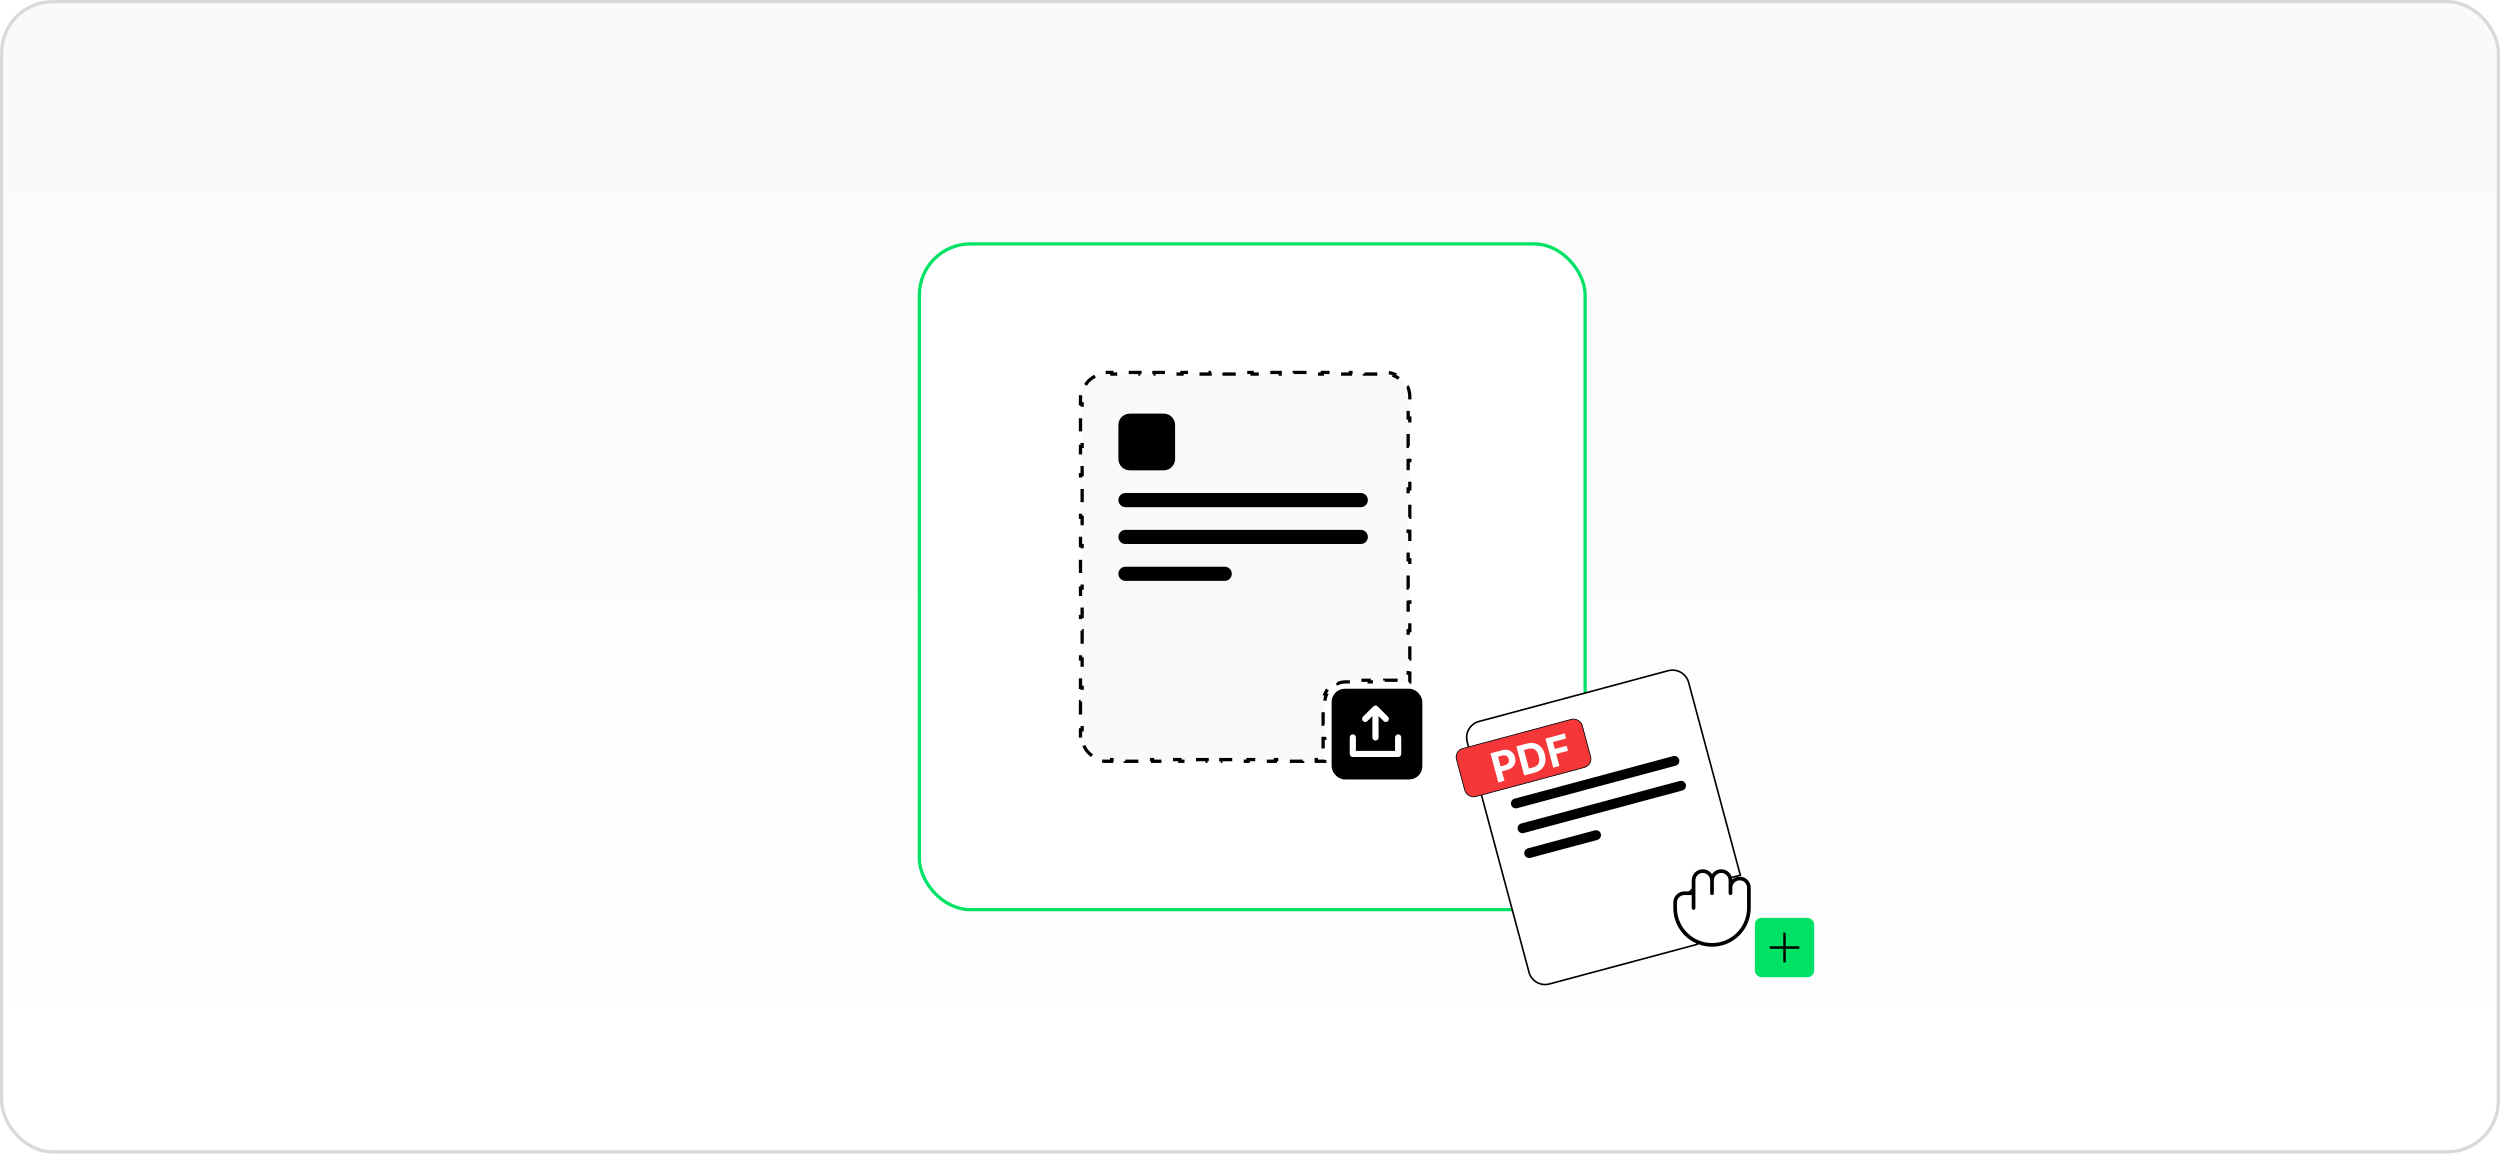 <svg width="596" height="275" viewBox="0 0 596 275" fill="none" xmlns="http://www.w3.org/2000/svg">
<rect x="0.393" y="0.393" width="595.214" height="274.214" rx="12.179" fill="url(#paint0_linear_2262_8536)" fill-opacity="0.15"/>
<rect x="0.393" y="0.393" width="595.214" height="274.214" rx="12.179" stroke="#D9D9D9" stroke-width="0.786"/>
<g filter="url(#filter0_d_2262_8536)">
<rect x="218.786" y="57.75" width="159.5" height="159.5" rx="12.571" fill="white"/>
<rect x="219.179" y="58.143" width="158.714" height="158.714" rx="12.179" stroke="#00E266" stroke-width="0.786"/>
<path d="M258.395 177.755C258.943 179.076 260 180.134 261.321 180.682L261.171 181.044C261.855 181.328 262.605 181.485 263.391 181.485H265.017V181.092H268.27V181.485H271.522V181.092H274.774V181.485H278.027V181.092H281.279V181.485H284.532V181.092H287.784V181.485H289.41H291.036V181.092H294.289V181.485H297.541V181.092H300.794V181.485H304.046V181.092H307.298V181.485H310.551V181.092H313.803V181.485H315.429H315.822V181.092V179.402H315.429V176.023H315.822V172.644H315.429V169.265H315.822V167.575C315.822 166.895 315.958 166.247 316.203 165.656L315.84 165.506C316.388 164.184 317.445 163.127 318.766 162.579L318.917 162.942C319.508 162.697 320.155 162.562 320.836 162.562H322.695V162.169H326.412V162.562H330.129V162.169H333.846V162.562H335.704H336.097V162.169V160.479H335.704V157.1H336.097V153.721H335.704V150.342H336.097V146.963H335.704V143.584H336.097V140.204H335.704V136.825H336.097V133.446H335.704V130.067H336.097V128.378V126.688H335.704V123.309H336.097V119.93H335.704V116.551H336.097V113.171H335.704V109.792H336.097V106.413H335.704V103.034H336.097V99.655H335.704V96.276H336.097V94.586C336.097 93.801 335.941 93.051 335.657 92.366L335.294 92.517C334.746 91.195 333.689 90.138 332.367 89.59L332.518 89.227C331.833 88.943 331.083 88.787 330.298 88.787H328.625V89.18H325.28V88.787H321.934V89.18H318.589V88.787H315.244V89.18H311.898V88.787H308.553V89.18H305.208V88.787H301.862V89.18H298.517V88.787H296.844H295.172V89.18H291.826V88.787H288.481V89.18H285.136V88.787H281.79V89.18H278.445V88.787H275.1V89.18H271.754V88.787H268.409V89.18H265.064V88.787H263.391C262.605 88.787 261.855 88.943 261.171 89.227L261.321 89.59C260 90.138 258.943 91.195 258.395 92.517L258.032 92.366C257.748 93.051 257.591 93.801 257.591 94.586V96.276H257.984V99.655H257.591V103.034H257.984V106.413H257.591V109.792H257.984V113.171H257.591V116.551H257.984V119.93H257.591V123.309H257.984V126.688H257.591V130.067H257.984V133.446H257.591V135.136V136.825H257.984V140.204H257.591V143.584H257.984V146.963H257.591V150.342H257.984V153.721H257.591V157.1H257.984V160.479H257.591V163.858H257.984V167.237H257.591V170.617H257.984V173.996H257.591V175.685C257.591 176.471 257.748 177.221 258.032 177.905L258.395 177.755Z" fill="#D9D9D9" fill-opacity="0.15" stroke="black" stroke-width="0.786" stroke-dasharray="3.14 3.14"/>
<rect x="317.461" y="164.197" width="21.626" height="21.626" rx="3.143" fill="black"/>
<path d="M334.053 175.808V179.736C334.053 179.931 333.975 180.119 333.837 180.257C333.699 180.395 333.512 180.473 333.316 180.473H322.513C322.317 180.473 322.13 180.395 321.992 180.257C321.854 180.119 321.776 179.931 321.776 179.736V175.808C321.776 175.612 321.854 175.425 321.992 175.287C322.13 175.149 322.317 175.071 322.513 175.071C322.708 175.071 322.895 175.149 323.033 175.287C323.172 175.425 323.249 175.612 323.249 175.808V178.999H332.58V175.808C332.58 175.612 332.657 175.425 332.795 175.287C332.933 175.149 333.121 175.071 333.316 175.071C333.512 175.071 333.699 175.149 333.837 175.287C333.975 175.425 334.053 175.612 334.053 175.808ZM325.98 171.909L327.178 170.713V175.808C327.178 176.003 327.255 176.19 327.394 176.328C327.532 176.467 327.719 176.544 327.914 176.544C328.11 176.544 328.297 176.467 328.435 176.328C328.573 176.19 328.651 176.003 328.651 175.808V170.713L329.849 171.911C329.917 171.979 329.998 172.034 330.088 172.071C330.178 172.108 330.273 172.127 330.37 172.127C330.467 172.127 330.563 172.108 330.653 172.071C330.742 172.034 330.824 171.979 330.892 171.911C330.961 171.842 331.015 171.761 331.052 171.671C331.089 171.582 331.108 171.486 331.108 171.389C331.108 171.292 331.089 171.196 331.052 171.107C331.015 171.017 330.961 170.936 330.892 170.867L328.437 168.412C328.368 168.343 328.287 168.289 328.197 168.252C328.108 168.214 328.012 168.195 327.915 168.195C327.818 168.195 327.722 168.214 327.633 168.252C327.543 168.289 327.462 168.343 327.393 168.412L324.938 170.867C324.869 170.936 324.815 171.017 324.778 171.107C324.741 171.196 324.722 171.292 324.722 171.389C324.722 171.585 324.8 171.772 324.938 171.911C325.076 172.049 325.264 172.127 325.46 172.127C325.655 172.127 325.843 172.049 325.981 171.911L325.98 171.909Z" fill="white"/>
<path d="M266.627 101.311C266.627 99.818 267.838 98.607 269.331 98.607H277.44C278.933 98.607 280.144 99.818 280.144 101.311V109.421C280.144 110.914 278.933 112.124 277.44 112.124H269.331C267.838 112.124 266.627 110.914 266.627 109.421V101.311Z" fill="black"/>
<path d="M266.627 119.221C266.627 118.288 267.384 117.531 268.317 117.531H296.363H324.41C325.343 117.531 326.1 118.288 326.1 119.221C326.1 120.154 325.343 120.91 324.41 120.91H296.363H268.317C267.384 120.91 266.627 120.154 266.627 119.221Z" fill="black"/>
<path d="M266.627 128.006C266.627 127.073 267.384 126.316 268.317 126.316H324.41C325.343 126.316 326.1 127.073 326.1 128.006C326.1 128.939 325.343 129.696 324.41 129.696H268.317C267.384 129.696 266.627 128.939 266.627 128.006Z" fill="black"/>
<path d="M266.627 136.793C266.627 135.86 267.384 135.104 268.317 135.104H291.971C292.904 135.104 293.66 135.86 293.66 136.793C293.66 137.726 292.904 138.483 291.971 138.483H268.317C267.384 138.483 266.627 137.726 266.627 136.793Z" fill="black"/>
</g>
<rect x="418.357" y="218.82" width="14.143" height="14.143" rx="1.571" fill="#00E266"/>
<path d="M425.134 226.186H421.893V225.597H425.134V222.355H425.723V225.597H428.964V226.186H425.723V229.427H425.134V226.186Z" fill="black"/>
<g filter="url(#filter1_d_2262_8536)">
<path d="M414.704 208.692L414.894 208.641L414.843 208.452L408.709 185.583L402.574 162.714C402.004 160.589 399.825 159.326 397.706 159.894L375.147 165.945L352.588 171.996C350.469 172.565 349.215 174.749 349.785 176.874L357.146 204.317L364.508 231.759C365.078 233.884 367.257 235.148 369.376 234.579L386.921 229.873L404.467 225.166L404.657 225.115L404.606 224.926L402.152 215.778C401.638 213.861 402.77 211.894 404.678 211.382L414.704 208.692Z" fill="white" stroke="black" stroke-width="0.393"/>
<path d="M363.423 203.681C363.254 203.053 363.627 202.406 364.256 202.238L380.193 197.963C380.822 197.794 381.468 198.167 381.637 198.796C381.806 199.424 381.433 200.071 380.804 200.239L364.867 204.514C364.238 204.683 363.592 204.31 363.423 203.681Z" fill="black"/>
<path d="M361.833 197.759C361.665 197.131 362.038 196.484 362.666 196.316L400.46 186.178C401.089 186.009 401.736 186.382 401.904 187.011C402.073 187.64 401.7 188.286 401.071 188.455L363.277 198.592C362.648 198.761 362.002 198.388 361.833 197.759Z" fill="black"/>
<path d="M360.243 191.841C360.075 191.213 360.448 190.566 361.076 190.398L379.974 185.329L398.871 180.26C399.499 180.091 400.146 180.464 400.314 181.093C400.483 181.722 400.11 182.368 399.481 182.537L380.584 187.606L361.687 192.675C361.058 192.843 360.412 192.47 360.243 191.841Z" fill="black"/>
<rect x="346.683" y="178.991" width="31.046" height="11.862" rx="2.094" transform="rotate(-15.015 346.683 178.991)" fill="#F53739" stroke="black" stroke-width="0.196"/>
<path d="M357.194 186.523L355.335 179.593L358.069 178.86C358.595 178.719 359.07 178.699 359.494 178.8C359.917 178.9 360.273 179.1 360.562 179.403C360.853 179.702 361.06 180.082 361.183 180.542C361.306 181.002 361.316 181.435 361.212 181.84C361.108 182.245 360.894 182.596 360.57 182.894C360.248 183.19 359.821 183.41 359.288 183.553L357.546 184.02L357.231 182.846L358.737 182.442C359.019 182.367 359.238 182.256 359.395 182.11C359.553 181.961 359.654 181.788 359.698 181.59C359.743 181.389 359.735 181.175 359.674 180.947C359.612 180.717 359.512 180.528 359.374 180.382C359.237 180.232 359.063 180.135 358.853 180.09C358.642 180.042 358.394 180.057 358.11 180.133L357.122 180.398L358.659 186.13L357.194 186.523ZM365.82 184.209L363.364 184.868L361.505 177.938L363.982 177.274C364.679 177.087 365.316 177.064 365.894 177.207C366.471 177.347 366.964 177.639 367.373 178.083C367.785 178.527 368.087 179.108 368.28 179.828C368.474 180.55 368.503 181.207 368.37 181.799C368.238 182.39 367.956 182.893 367.523 183.307C367.092 183.72 366.524 184.021 365.82 184.209ZM364.492 183.22L365.423 182.97C365.856 182.854 366.2 182.68 366.454 182.447C366.71 182.211 366.869 181.911 366.931 181.547C366.994 181.179 366.957 180.737 366.818 180.22C366.681 179.708 366.493 179.31 366.255 179.026C366.019 178.741 365.732 178.561 365.395 178.487C365.059 178.413 364.674 178.434 364.241 178.55L363.307 178.801L364.492 183.22ZM370.297 183.009L368.438 176.079L373.026 174.848L373.35 176.056L370.227 176.894L370.67 178.545L373.489 177.789L373.813 178.997L370.994 179.753L371.762 182.616L370.297 183.009Z" fill="white"/>
</g>
<path d="M416.939 211.338V216.174C416.939 218.506 416.013 220.743 414.364 222.392C412.715 224.041 410.478 224.968 408.146 224.968C405.814 224.968 403.577 224.041 401.928 222.392C400.279 220.743 399.353 218.506 399.353 216.174V214.855C399.353 214.272 399.584 213.713 399.997 213.301C400.409 212.888 400.968 212.657 401.551 212.657H403.749V209.579C403.749 208.996 403.981 208.437 404.393 208.025C404.806 207.612 405.365 207.381 405.948 207.381C406.531 207.381 407.09 207.612 407.502 208.025C407.914 208.437 408.146 208.996 408.146 209.579C408.146 208.996 408.378 208.437 408.79 208.025C409.202 207.612 409.761 207.381 410.344 207.381C410.927 207.381 411.487 207.612 411.899 208.025C412.311 208.437 412.543 208.996 412.543 209.579V211.338C412.543 210.755 412.774 210.196 413.187 209.783C413.599 209.371 414.158 209.14 414.741 209.14C415.324 209.14 415.883 209.371 416.296 209.783C416.708 210.196 416.939 210.755 416.939 211.338Z" fill="white"/>
<path d="M414.739 208.993C414.086 208.993 413.456 209.236 412.972 209.675C412.931 209.127 412.719 208.605 412.367 208.183C412.014 207.762 411.539 207.46 411.007 207.322C410.476 207.183 409.914 207.214 409.4 207.41C408.887 207.607 408.448 207.958 408.144 208.416C407.831 207.944 407.374 207.585 406.841 207.393C406.308 207.201 405.727 207.185 405.185 207.348C404.642 207.512 404.167 207.845 403.829 208.3C403.491 208.755 403.308 209.306 403.307 209.873V212.511H401.549C400.849 212.511 400.178 212.788 399.683 213.283C399.189 213.778 398.911 214.449 398.911 215.149V216.468C398.911 218.916 399.884 221.265 401.615 222.996C403.347 224.728 405.695 225.701 408.144 225.701C410.593 225.701 412.941 224.728 414.673 222.996C416.404 221.265 417.377 218.916 417.377 216.468V211.631C417.377 210.932 417.099 210.261 416.604 209.766C416.109 209.271 415.438 208.993 414.739 208.993ZM416.497 216.468C416.497 218.683 415.617 220.808 414.051 222.375C412.484 223.941 410.359 224.821 408.144 224.821C405.928 224.821 403.803 223.941 402.237 222.375C400.67 220.808 399.79 218.683 399.79 216.468V215.149C399.79 214.682 399.975 214.235 400.305 213.905C400.635 213.575 401.082 213.39 401.549 213.39H403.307V216.468C403.307 216.584 403.354 216.696 403.436 216.778C403.519 216.861 403.63 216.907 403.747 216.907C403.864 216.907 403.976 216.861 404.058 216.778C404.14 216.696 404.187 216.584 404.187 216.468V209.873C404.187 209.406 404.372 208.959 404.702 208.629C405.032 208.299 405.479 208.114 405.945 208.114C406.412 208.114 406.859 208.299 407.189 208.629C407.519 208.959 407.704 209.406 407.704 209.873V212.95C407.704 213.067 407.75 213.179 407.833 213.261C407.915 213.344 408.027 213.39 408.144 213.39C408.26 213.39 408.372 213.344 408.455 213.261C408.537 213.179 408.583 213.067 408.583 212.95V209.873C408.583 209.406 408.769 208.959 409.099 208.629C409.428 208.299 409.876 208.114 410.342 208.114C410.809 208.114 411.256 208.299 411.586 208.629C411.916 208.959 412.101 209.406 412.101 209.873V212.95C412.101 213.067 412.147 213.179 412.23 213.261C412.312 213.344 412.424 213.39 412.54 213.39C412.657 213.39 412.769 213.344 412.851 213.261C412.934 213.179 412.98 213.067 412.98 212.95V211.631C412.98 211.165 413.165 210.717 413.495 210.388C413.825 210.058 414.272 209.873 414.739 209.873C415.205 209.873 415.653 210.058 415.982 210.388C416.312 210.717 416.497 211.165 416.497 211.631V216.468Z" fill="black"/>
<defs>
<filter id="filter0_d_2262_8536" x="212.5" y="51.464" width="172.071" height="172.071" filterUnits="userSpaceOnUse" color-interpolation-filters="sRGB">
<feFlood flood-opacity="0" result="BackgroundImageFix"/>
<feColorMatrix in="SourceAlpha" type="matrix" values="0 0 0 0 0 0 0 0 0 0 0 0 0 0 0 0 0 0 127 0" result="hardAlpha"/>
<feOffset/>
<feGaussianBlur stdDeviation="3.143"/>
<feComposite in2="hardAlpha" operator="out"/>
<feColorMatrix type="matrix" values="0 0 0 0 0 0 0 0 0 0 0 0 0 0 0 0 0 0 0.15 0"/>
<feBlend mode="normal" in2="BackgroundImageFix" result="effect1_dropShadow_2262_8536"/>
<feBlend mode="normal" in="SourceGraphic" in2="effect1_dropShadow_2262_8536" result="shape"/>
</filter>
<filter id="filter1_d_2262_8536" x="343.912" y="156.418" width="74.365" height="81.637" filterUnits="userSpaceOnUse" color-interpolation-filters="sRGB">
<feFlood flood-opacity="0" result="BackgroundImageFix"/>
<feColorMatrix in="SourceAlpha" type="matrix" values="0 0 0 0 0 0 0 0 0 0 0 0 0 0 0 0 0 0 127 0" result="hardAlpha"/>
<feOffset/>
<feGaussianBlur stdDeviation="1.571"/>
<feComposite in2="hardAlpha" operator="out"/>
<feColorMatrix type="matrix" values="0 0 0 0 0 0 0 0 0 0 0 0 0 0 0 0 0 0 0.25 0"/>
<feBlend mode="normal" in2="BackgroundImageFix" result="effect1_dropShadow_2262_8536"/>
<feBlend mode="normal" in="SourceGraphic" in2="effect1_dropShadow_2262_8536" result="shape"/>
</filter>
<linearGradient id="paint0_linear_2262_8536" x1="298" y1="0" x2="298" y2="275" gradientUnits="userSpaceOnUse">
<stop stop-color="#D9D9D9"/>
<stop offset="1" stop-color="white"/>
</linearGradient>
</defs>
</svg>
